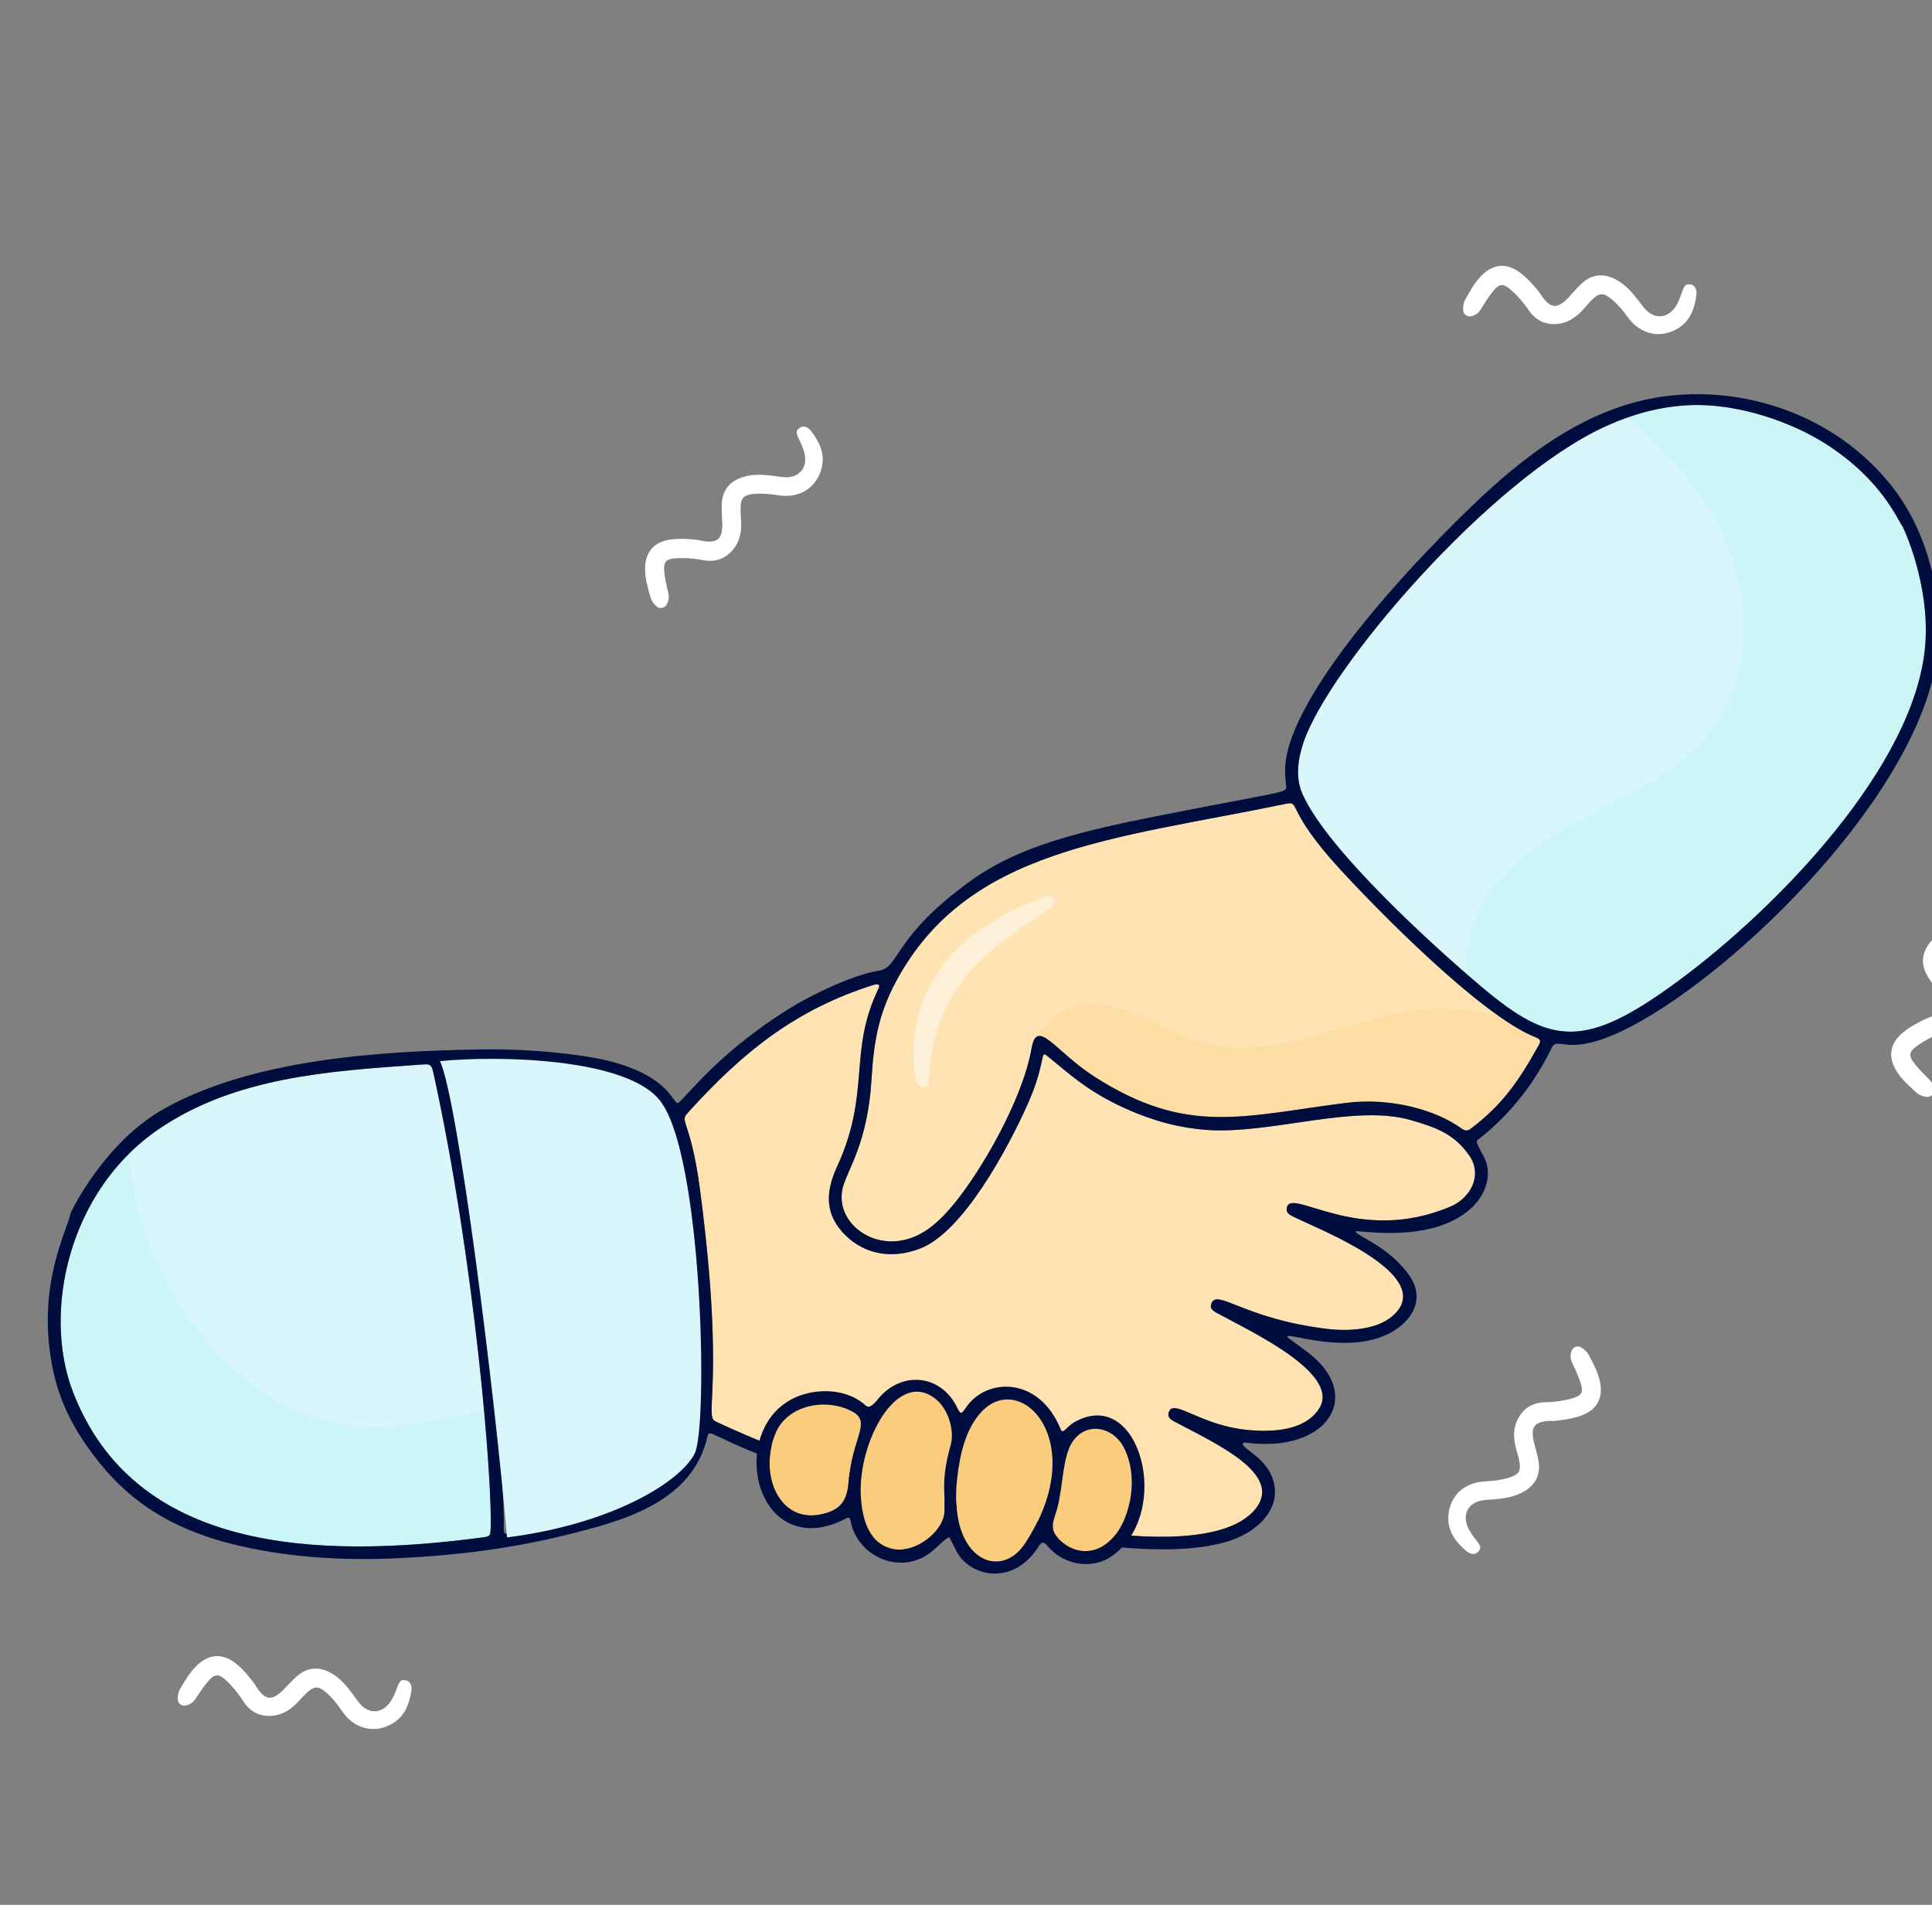 <svg width="71" height="70" viewBox="0 0 71 70" fill="none" xmlns="http://www.w3.org/2000/svg">
<rect x="0" y="0" width="71" height="70" fill="#808080" stroke="none"/>
<g clip-path="url(#clip0)">
<path d="M15.924 39.415C16.867 43.695 17.477 48.424 17.788 51.826C17.982 53.959 18.06 55.571 18.029 56.223C18.019 56.428 17.989 56.462 17.782 56.492C11.569 57.321 4.916 57.005 2.671 51.123C1.7 48.58 2.302 44.825 4.729 42.41C5.068 42.068 5.449 41.754 5.863 41.473C8.658 39.587 12.069 39.36 15.376 39.129C15.764 39.101 15.848 39.064 15.924 39.415Z" fill="#D9F7FA"/>
<path d="M70.751 23.715C70.389 28.154 65.287 33.379 61.709 36.024C58.245 38.583 57.008 38.419 54.456 36.273C54.3 36.143 54.129 35.994 53.942 35.834C52.053 34.196 48.679 31.042 47.862 29.171C47.604 28.579 47.691 27.933 47.891 27.316C48.778 24.58 54.764 17.592 59.01 15.665C59.252 15.553 59.497 15.453 59.747 15.364C60.501 15.092 61.291 14.919 62.124 14.888C63.857 14.819 65.838 15.499 67.126 16.33C69.173 17.653 69.727 19.099 69.916 19.34C69.932 19.358 70.935 21.446 70.751 23.715Z" fill="#D9F7FA"/>
<path d="M53.317 44.334C49.919 45.786 47.456 43.628 47.292 44.371C47.236 44.628 47.444 44.665 47.945 44.904C48.815 45.318 52.818 46.959 51.167 48.368C50.578 48.874 49.548 48.927 48.782 48.836C45.713 48.469 44.711 47.333 44.514 47.911C44.429 48.151 44.691 48.229 44.949 48.372C45.523 48.685 46.614 49.221 47.455 49.838C48.292 50.45 48.879 51.142 48.473 51.77C47.944 52.588 46.742 52.645 45.776 52.541C44.111 52.36 43.159 51.421 42.966 51.865C42.862 52.102 43.063 52.19 43.201 52.262C44.696 53.057 47.142 54.159 46.157 55.428C44.998 56.922 41.127 56.479 39.266 56.133C34.966 55.335 30.119 54.043 26.289 52.231C25.858 52.028 26.664 50.841 25.723 43.705C25.395 41.215 24.965 41.237 25.258 40.914C25.31 40.857 25.361 40.799 25.414 40.744C27.364 38.61 29.301 37.071 32.117 36.19C32.16 36.175 32.209 36.175 32.254 36.174C32.336 36.176 32.315 36.27 32.278 36.343C31.16 38.672 32.017 40.144 30.757 42.885C30.328 43.819 30.306 44.647 31.079 45.403C31.765 46.073 32.752 46.297 33.829 45.876C35.411 45.256 37.049 42.174 37.755 40.602C38.413 39.137 38.235 38.606 38.446 38.774C39.288 39.446 39.92 40.083 41.355 40.734C42.405 41.208 43.368 41.45 44.334 41.522C46.683 41.696 49.77 40.558 51.847 41.163C52.722 41.419 53.431 41.644 53.993 42.462C54.511 43.211 54.013 44.037 53.317 44.334Z" fill="#FFE3B2"/>
<path d="M56.537 38.43C55.793 39.758 55.2 40.608 54.043 41.483C53.938 41.563 53.836 41.563 53.723 41.479C52.79 40.798 51.127 40.318 49.447 40.532C45.663 41.013 43.617 41.747 40.216 39.563C39.194 38.907 38.557 38.079 38.205 38.069C38.063 38.065 37.969 38.193 37.913 38.511C37.573 40.455 36.031 43.05 35.089 44.204C34.529 44.889 33.907 45.482 33.045 45.6C31.783 45.773 30.672 44.744 30.98 43.613C31.156 42.967 31.887 41.983 32.025 39.692C32.111 38.293 32.277 37.286 32.926 36.071C35.557 31.163 40.923 30.849 47.256 29.54C47.808 29.425 47.213 29.725 49.227 31.922C50.4 33.198 53.09 35.953 55.126 37.374C55.604 37.706 56.044 37.966 56.422 38.116C56.623 38.196 56.641 38.241 56.537 38.43Z" fill="#FFE3B2"/>
<path d="M60.576 18.161C63.254 22.49 63.537 28.645 61.595 33.199C61.457 33.521 60.972 33.365 61.046 33.024C62.145 27.923 61.951 23.352 60.09 18.4C59.973 18.093 60.403 17.882 60.576 18.161Z" fill="#D9F7FA"/>
<path d="M66.556 20.305C67.933 22.812 67.799 26.515 66.188 28.934C66.006 29.207 65.58 29.016 65.662 28.699C66.444 25.654 66.592 23.841 66.044 20.484L66.044 20.481C66.019 20.331 66.121 20.19 66.271 20.166C66.388 20.147 66.501 20.206 66.556 20.305Z" fill="#D9F7FA"/>
<g opacity="0.5">
<path opacity="0.5" d="M56.537 38.43C55.793 39.758 55.2 40.608 54.042 41.483C53.938 41.563 53.836 41.562 53.723 41.479C52.79 40.797 51.127 40.318 49.447 40.532C45.663 41.013 43.616 41.747 40.216 39.563C39.194 38.907 38.557 38.078 38.205 38.069C38.417 37.591 38.835 37.227 39.347 37.031C40.078 36.748 40.837 36.942 41.544 37.199C43.673 37.972 44.398 39.215 48.641 37.983C50.065 37.57 51.49 37.059 52.974 37.054C53.745 37.051 54.474 37.166 55.126 37.374C55.605 37.705 56.044 37.966 56.422 38.115C56.623 38.196 56.641 38.241 56.537 38.43Z" fill="#FACC7C"/>
</g>
<path opacity="0.5" d="M36.912 34.55C35.31 35.775 34.252 37.212 34.136 39.712L34.135 39.717C34.123 39.986 33.736 40.02 33.676 39.757C33.35 38.31 33.727 36.637 34.717 35.376C35.662 34.205 37.056 33.446 38.46 32.935C38.573 32.894 38.699 32.953 38.74 33.066C38.849 33.364 38.428 33.406 36.912 34.55Z" fill="white"/>
<g opacity="0.25">
<path opacity="0.25" d="M48.473 51.77C47.944 52.588 46.742 52.645 45.776 52.541C44.111 52.36 43.159 51.421 42.966 51.865C42.862 52.102 43.063 52.19 43.201 52.262C44.696 53.057 47.142 54.159 46.157 55.428C44.998 56.922 41.127 56.479 39.266 56.133C34.966 55.335 30.119 54.043 26.289 52.231C25.858 52.028 26.664 50.841 25.723 43.705C25.395 41.215 24.965 41.237 25.258 40.914C25.31 40.857 25.361 40.8 25.414 40.744C27.088 44.112 29.176 47.507 32.598 48.977C37.186 50.948 42.668 48.815 47.455 49.838C48.292 50.451 48.879 51.142 48.473 51.77Z" fill="#FACC7C"/>
<path opacity="0.25" d="M70.75 23.715C70.388 28.154 65.287 33.379 61.708 36.024C58.245 38.583 57.007 38.419 54.455 36.273C54.3 36.143 54.129 35.994 53.941 35.834C53.887 35.189 53.947 34.546 54.163 33.919C54.782 32.106 56.523 30.941 58.217 30.052C59.913 29.16 61.75 28.346 62.905 26.817C64.434 24.79 64.375 21.874 63.273 19.586C62.47 17.917 61.196 16.538 59.746 15.364C60.5 15.092 61.29 14.919 62.123 14.888C63.856 14.819 65.837 15.499 67.125 16.33C69.172 17.653 69.726 19.099 69.915 19.34C69.931 19.358 70.935 21.446 70.75 23.715Z" fill="#11CBE0"/>
<path opacity="0.25" d="M17.788 51.826C17.982 53.959 18.06 55.571 18.029 56.223C18.019 56.428 17.989 56.463 17.782 56.492C11.569 57.321 4.916 57.005 2.671 51.123C1.7 48.581 2.302 44.825 4.729 42.411C4.955 45.055 6.061 47.625 7.859 49.583C9.063 50.896 10.607 51.96 12.358 52.296C14.026 52.619 15.742 52.261 17.407 51.906C17.534 51.879 17.661 51.852 17.788 51.826Z" fill="#11CBE0"/>
</g>
<g opacity="0.18">
<path opacity="0.18" d="M25.727 50.665C25.723 50.953 25.713 51.235 25.701 51.505C25.563 54.249 23.896 55.608 18.628 56.363C18.512 56.377 18.507 56.262 18.514 56.12C18.53 55.614 18.461 54.001 18.251 51.725C19.68 51.42 21.108 51.114 22.539 50.809C23.57 50.588 24.744 50.411 25.727 50.665Z" fill="#000E3F"/>
</g>
<path d="M69.483 17.817C69.043 17.27 68.538 16.779 67.981 16.352C66.152 14.958 63.803 14.316 61.519 14.525C58.686 14.784 56.355 16.457 54.344 18.356C52.206 20.376 48.292 24.504 47.395 27.331C47.126 28.179 47.255 28.652 47.268 28.897C47.28 29.122 47.245 29.07 43.992 29.702C40.35 30.408 37.722 30.901 35.707 32.344C32.785 34.441 33.084 35.552 32.288 35.673C31.297 35.824 29.699 36.632 29.06 37.029C26.554 38.585 25.431 40.056 24.966 40.498C24.709 40.741 24.832 39.593 22.307 38.971C21.597 38.797 19.765 38.529 17.615 38.566C13.908 38.626 9.286 38.93 6.039 40.74C3.831 41.97 2.604 44.538 2.592 44.592C2.463 45.242 1.369 47.179 1.901 50.106C2.137 51.407 2.64 52.405 3.408 53.438C4.685 55.153 6.326 56.255 8.911 56.832C10.793 57.252 12.698 57.35 14.617 57.262C16.694 57.169 18.775 56.911 20.794 56.41C22.803 55.914 25.276 55.268 25.939 53.023C26.126 52.397 25.739 52.627 28.223 53.576C32.043 55.039 41.316 57.889 45.203 56.618C46.308 56.255 47.187 55.323 46.733 54.239C46.433 53.527 45.628 53.208 45.672 53.06C45.688 53.001 45.744 53.008 45.788 53.015C48.823 53.418 50.164 51.245 48.018 49.664C47.265 49.11 47.298 49.142 47.321 49.106C47.386 49.007 49.14 49.619 50.553 49.2C51.709 48.86 52.488 47.878 51.799 46.882C51.035 45.778 49.78 45.394 49.825 45.251C49.848 45.181 52.573 45.743 54.045 44.418C54.7 43.83 54.808 43.05 54.55 42.55C54.239 41.944 54.208 41.964 54.361 41.846C55.555 40.913 56.42 39.744 57.017 38.521C57.287 37.972 57.571 39.083 60.346 37.5C64.429 35.172 71.007 28.556 71.24 23.547C71.334 21.533 70.738 19.377 69.483 17.817ZM18.029 56.223C18.019 56.428 17.99 56.462 17.782 56.492C11.569 57.321 4.916 57.005 2.671 51.123C1.563 48.224 2.504 43.742 5.863 41.473C8.658 39.586 12.069 39.36 15.376 39.129C15.764 39.101 15.848 39.064 15.925 39.415C17.458 46.376 18.112 54.526 18.029 56.223ZM25.701 51.505C25.563 54.249 23.896 55.608 18.628 56.363C18.513 56.376 18.507 56.262 18.514 56.119C18.554 54.909 18.098 47.362 16.448 39.557C16.36 39.148 16.32 39.084 16.533 39.078C18.481 39.024 22.038 38.956 23.735 40.047C24.619 40.615 24.991 42.122 25.154 43.16C25.534 45.554 25.828 48.999 25.701 51.505ZM53.317 44.334C49.919 45.786 47.456 43.628 47.292 44.371C47.236 44.628 47.443 44.665 47.945 44.904C48.815 45.318 52.818 46.959 51.167 48.368C50.578 48.874 49.548 48.927 48.782 48.836C45.713 48.469 44.712 47.333 44.514 47.911C44.429 48.151 44.691 48.228 44.949 48.371C46.094 48.996 49.289 50.507 48.473 51.77C47.944 52.587 46.742 52.645 45.776 52.541C44.111 52.359 43.159 51.421 42.966 51.865C42.862 52.102 43.063 52.19 43.201 52.262C44.696 53.057 47.142 54.159 46.157 55.427C44.998 56.922 41.127 56.478 39.266 56.133C34.966 55.335 30.119 54.043 26.289 52.231C25.858 52.028 26.664 50.841 25.723 43.705C25.395 41.215 24.966 41.237 25.258 40.914C27.26 38.692 29.226 37.094 32.117 36.19C32.16 36.175 32.209 36.175 32.254 36.174C32.336 36.176 32.315 36.27 32.278 36.343C31.16 38.672 32.017 40.143 30.757 42.885C30.328 43.818 30.306 44.647 31.079 45.403C31.765 46.073 32.752 46.297 33.829 45.876C35.411 45.256 37.049 42.174 37.755 40.602C38.413 39.137 38.235 38.606 38.446 38.774C39.288 39.446 39.92 40.083 41.354 40.734C42.405 41.207 43.368 41.45 44.333 41.522C46.684 41.696 49.77 40.558 51.847 41.162C52.722 41.419 53.43 41.644 53.993 42.462C54.511 43.211 54.013 44.037 53.317 44.334ZM56.537 38.43C55.793 39.758 55.2 40.608 54.043 41.483C53.938 41.563 53.836 41.562 53.723 41.479C52.79 40.797 51.127 40.318 49.447 40.532C45.663 41.013 43.617 41.747 40.216 39.563C38.787 38.646 38.111 37.389 37.913 38.511C37.573 40.455 36.031 43.05 35.089 44.204C34.529 44.889 33.907 45.481 33.046 45.6C31.783 45.772 30.672 44.743 30.98 43.613C31.156 42.966 31.887 41.982 32.025 39.692C32.111 38.293 32.277 37.286 32.927 36.071C35.557 31.163 40.923 30.849 47.256 29.54C47.809 29.425 47.214 29.725 49.227 31.922C50.672 33.497 54.429 37.319 56.422 38.115C56.623 38.196 56.641 38.241 56.537 38.43ZM70.751 23.714C70.389 28.154 65.287 33.379 61.709 36.024C58.245 38.583 57.007 38.419 54.455 36.273C52.747 34.834 48.761 31.227 47.862 29.171C47.604 28.579 47.691 27.933 47.891 27.316C48.777 24.58 54.764 17.592 59.01 15.665C59.985 15.221 61.014 14.93 62.124 14.888C63.856 14.819 65.838 15.499 67.126 16.331C69.173 17.653 69.726 19.099 69.916 19.34C69.932 19.358 70.935 21.446 70.751 23.714Z" fill="#000E3F"/>
<path d="M31.193 54.393C31.137 55.098 30.952 55.462 30.236 55.636C28.643 56.028 27.87 54.187 28.5 52.674C28.945 51.606 30.384 51.363 31.329 51.876C32.035 52.26 31.322 52.827 31.193 54.393Z" fill="#FACC7C"/>
<path d="M34.933 53.118C34.569 54.41 34.741 54.862 34.714 55.517C34.681 56.315 33.632 57.05 32.887 56.936C32.315 56.847 31.875 56.414 31.744 55.856C31.062 52.977 32.993 50.307 34.384 51.411C34.842 51.774 35.091 52.563 34.933 53.118Z" fill="#FACC7C"/>
<path d="M41.316 53.225C41.625 53.85 41.656 54.607 41.499 55.276C41.087 57.029 39.767 57.424 38.914 56.561C38.534 56.175 38.721 55.907 38.846 55.457C39.07 54.664 39.042 53.531 39.415 52.985C39.941 52.209 40.929 52.442 41.316 53.225Z" fill="#FACC7C"/>
<path d="M37.658 56.738C36.744 58.11 34.823 57.297 35.179 54.303C35.274 53.481 35.471 52.545 36.044 51.91C37.516 50.279 40.133 53.023 37.658 56.738Z" fill="#FACC7C"/>
<path d="M39.493 52.257C39.18 52.432 39.068 52.729 38.982 52.525C38.173 50.552 36.245 50.634 35.505 51.716C35.316 51.993 35.304 51.984 35.16 51.695C34.56 50.5 33.139 50.379 32.292 51.382C32.212 51.475 31.979 51.801 31.826 51.659C31.232 51.109 30.314 51.015 29.563 51.231C27.07 51.947 27.363 55.866 29.562 56.141C30.094 56.208 30.628 56.048 31.095 55.798C31.268 55.707 31.245 55.88 31.298 56.063C31.617 57.15 32.858 57.752 33.898 57.242C34.354 57.02 34.763 56.457 34.896 56.503C34.896 56.503 35.094 56.898 35.15 57.004C35.617 57.906 37.112 58.287 38.066 56.985C38.225 56.77 38.269 56.536 38.51 56.827C39.037 57.46 40.07 57.733 40.862 57.183C43.124 55.61 41.9 50.901 39.493 52.257ZM30.236 55.636C28.643 56.028 27.87 54.187 28.499 52.674C28.944 51.606 30.384 51.363 31.329 51.876C32.035 52.26 31.322 52.827 31.193 54.393C31.136 55.098 30.952 55.462 30.236 55.636ZM32.888 56.936C31.917 56.787 31.671 55.777 31.633 54.942C31.542 52.965 32.975 50.283 34.384 51.411C34.842 51.774 35.092 52.563 34.933 53.118C34.569 54.41 34.741 54.862 34.714 55.517C34.681 56.315 33.632 57.05 32.888 56.936ZM37.658 56.738C36.744 58.11 34.823 57.297 35.179 54.303C35.274 53.481 35.471 52.545 36.044 51.91C37.516 50.279 40.133 53.023 37.658 56.738ZM41.498 55.276C41.086 57.029 39.766 57.424 38.913 56.561C38.534 56.175 38.72 55.907 38.846 55.457C39.069 54.664 39.042 53.531 39.414 52.985C39.941 52.209 40.929 52.442 41.316 53.225C41.625 53.849 41.656 54.607 41.498 55.276Z" fill="#000E3F"/>
<path d="M57.777 10.781C57.923 10.629 58.019 10.517 58.127 10.418C58.484 10.086 58.901 10.034 59.345 10.253C59.702 10.43 59.956 10.717 60.196 11.022C60.297 11.152 60.39 11.291 60.507 11.405C60.837 11.729 61.27 11.688 61.544 11.313C61.676 11.134 61.749 10.924 61.82 10.715C61.912 10.445 61.981 10.44 62.113 10.451C62.27 10.465 62.369 10.614 62.342 10.831C62.282 11.318 62.126 11.773 61.692 12.05C61.049 12.46 60.302 12.306 59.839 11.678C59.652 11.425 59.457 11.183 59.214 10.985C58.922 10.747 58.769 10.757 58.499 11.023C58.369 11.151 58.255 11.297 58.128 11.43C57.908 11.66 57.649 11.836 57.331 11.89C56.85 11.972 56.457 11.803 56.183 11.404C55.994 11.128 55.782 10.878 55.532 10.659C55.242 10.404 55.099 10.411 54.852 10.722C54.693 10.922 54.557 11.142 54.422 11.361C54.34 11.495 54.231 11.579 54.081 11.617C53.921 11.657 53.78 11.558 53.771 11.398C53.764 11.267 53.778 11.136 53.841 11.023C54.019 10.702 54.191 10.374 54.457 10.115C54.902 9.679 55.399 9.66 55.889 10.04C56.153 10.244 56.369 10.491 56.575 10.75C56.609 10.793 56.632 10.845 56.664 10.889C56.998 11.345 57.234 11.357 57.637 10.94C57.7 10.874 57.758 10.802 57.777 10.781Z" fill="white"/>
<path d="M10.557 61.947C10.707 61.8 10.806 61.691 10.917 61.595C11.284 61.274 11.702 61.235 12.139 61.467C12.491 61.654 12.736 61.949 12.967 62.261C13.064 62.394 13.153 62.535 13.266 62.653C13.586 62.987 14.021 62.959 14.306 62.593C14.443 62.417 14.522 62.21 14.599 62.003C14.699 61.736 14.768 61.733 14.9 61.748C15.057 61.766 15.151 61.919 15.118 62.135C15.043 62.619 14.874 63.069 14.431 63.333C13.776 63.723 13.035 63.548 12.59 62.906C12.411 62.648 12.224 62.4 11.987 62.195C11.702 61.949 11.549 61.954 11.271 62.211C11.137 62.336 11.019 62.478 10.888 62.607C10.661 62.831 10.397 62.999 10.077 63.044C9.594 63.111 9.206 62.93 8.944 62.522C8.764 62.241 8.56 61.985 8.317 61.758C8.034 61.495 7.89 61.498 7.634 61.801C7.469 61.996 7.327 62.212 7.186 62.427C7.099 62.559 6.988 62.639 6.837 62.672C6.676 62.708 6.538 62.605 6.534 62.444C6.531 62.313 6.549 62.183 6.615 62.071C6.803 61.756 6.984 61.434 7.258 61.182C7.716 60.76 8.213 60.756 8.692 61.15C8.949 61.362 9.158 61.616 9.356 61.881C9.389 61.925 9.41 61.977 9.441 62.022C9.761 62.488 9.996 62.507 10.411 62.102C10.477 62.038 10.537 61.968 10.557 61.947Z" fill="white"/>
<path d="M71.095 36.267C70.98 36.091 70.894 35.971 70.821 35.844C70.58 35.42 70.625 35.003 70.94 34.62C71.193 34.313 71.531 34.131 71.882 33.968C72.031 33.898 72.188 33.84 72.326 33.752C72.717 33.505 72.776 33.074 72.474 32.721C72.329 32.552 72.142 32.433 71.955 32.316C71.713 32.165 71.723 32.097 71.764 31.971C71.814 31.821 71.982 31.759 72.187 31.835C72.647 32.005 73.054 32.26 73.224 32.746C73.477 33.466 73.157 34.157 72.44 34.465C72.15 34.59 71.87 34.724 71.622 34.915C71.324 35.145 71.299 35.297 71.496 35.619C71.591 35.776 71.707 35.92 71.808 36.074C71.981 36.341 72.094 36.633 72.074 36.955C72.043 37.442 71.79 37.786 71.338 37.962C71.026 38.083 70.734 38.232 70.464 38.425C70.149 38.65 70.124 38.791 70.37 39.102C70.529 39.302 70.712 39.485 70.894 39.666C71.006 39.777 71.062 39.902 71.065 40.056C71.068 40.222 70.939 40.336 70.781 40.308C70.652 40.285 70.528 40.242 70.432 40.155C70.16 39.908 69.881 39.666 69.688 39.348C69.366 38.815 69.461 38.327 69.942 37.936C70.201 37.726 70.492 37.572 70.791 37.431C70.84 37.407 70.896 37.397 70.946 37.376C71.466 37.155 71.532 36.928 71.218 36.441C71.168 36.363 71.112 36.291 71.095 36.267Z" fill="white"/>
<path d="M56.428 53.206C56.475 53.411 56.516 53.553 56.541 53.697C56.622 54.178 56.438 54.555 56.012 54.807C55.669 55.01 55.289 55.065 54.903 55.099C54.739 55.113 54.572 55.114 54.412 55.15C53.961 55.248 53.758 55.634 53.921 56.068C53.999 56.277 54.135 56.452 54.271 56.626C54.447 56.851 54.414 56.911 54.332 57.016C54.234 57.14 54.055 57.141 53.888 57C53.514 56.683 53.218 56.304 53.224 55.789C53.233 55.026 53.769 54.485 54.549 54.441C54.863 54.423 55.172 54.392 55.471 54.297C55.829 54.182 55.905 54.049 55.83 53.678C55.794 53.498 55.733 53.324 55.692 53.145C55.62 52.834 55.614 52.521 55.743 52.225C55.938 51.778 56.294 51.541 56.778 51.531C57.112 51.523 57.438 51.483 57.757 51.394C58.13 51.29 58.202 51.166 58.077 50.79C57.996 50.547 57.887 50.312 57.777 50.08C57.71 49.938 57.7 49.801 57.75 49.655C57.803 49.499 57.963 49.435 58.102 49.515C58.216 49.581 58.318 49.664 58.378 49.779C58.549 50.103 58.73 50.427 58.801 50.791C58.922 51.402 58.667 51.828 58.081 52.031C57.766 52.14 57.44 52.186 57.111 52.217C57.056 52.221 57.001 52.212 56.946 52.215C56.382 52.245 56.242 52.436 56.371 53.001C56.392 53.091 56.42 53.178 56.428 53.206Z" fill="white"/>
<path d="M26.531 19.019C26.528 18.808 26.518 18.661 26.524 18.515C26.544 18.028 26.803 17.698 27.273 17.54C27.65 17.413 28.033 17.439 28.418 17.486C28.581 17.507 28.745 17.54 28.909 17.539C29.37 17.536 29.649 17.202 29.58 16.743C29.547 16.523 29.451 16.323 29.354 16.125C29.229 15.868 29.274 15.816 29.376 15.731C29.498 15.629 29.673 15.666 29.806 15.839C30.106 16.227 30.317 16.659 30.204 17.161C30.036 17.906 29.398 18.323 28.627 18.204C28.316 18.156 28.007 18.121 27.695 18.152C27.32 18.189 27.219 18.304 27.215 18.682C27.212 18.865 27.235 19.049 27.238 19.233C27.244 19.551 27.185 19.859 26.997 20.121C26.713 20.518 26.315 20.675 25.839 20.584C25.511 20.522 25.184 20.494 24.853 20.514C24.467 20.538 24.37 20.644 24.414 21.038C24.442 21.293 24.501 21.544 24.559 21.794C24.596 21.948 24.577 22.084 24.497 22.216C24.412 22.358 24.242 22.387 24.123 22.279C24.026 22.192 23.944 22.089 23.909 21.964C23.809 21.611 23.7 21.257 23.706 20.886C23.715 20.263 24.054 19.899 24.669 19.823C25 19.782 25.328 19.805 25.657 19.844C25.711 19.851 25.764 19.871 25.818 19.88C26.375 19.968 26.552 19.811 26.544 19.231C26.543 19.139 26.533 19.047 26.531 19.019Z" fill="white"/>
<path d="M25.532 53.409C26.026 52.399 25.827 42.401 24.244 40.432C22.977 38.857 18.225 38.789 16.171 38.996C16.828 40.407 18.183 51.172 18.632 56.497C22.561 55.999 25.037 54.419 25.532 53.409Z" fill="#D9F7FA"/>
</g>
<defs>
<clipPath id="clip0">
<rect width="73.31" height="73.31" fill="white"/>
</clipPath>
</defs>
</svg>

